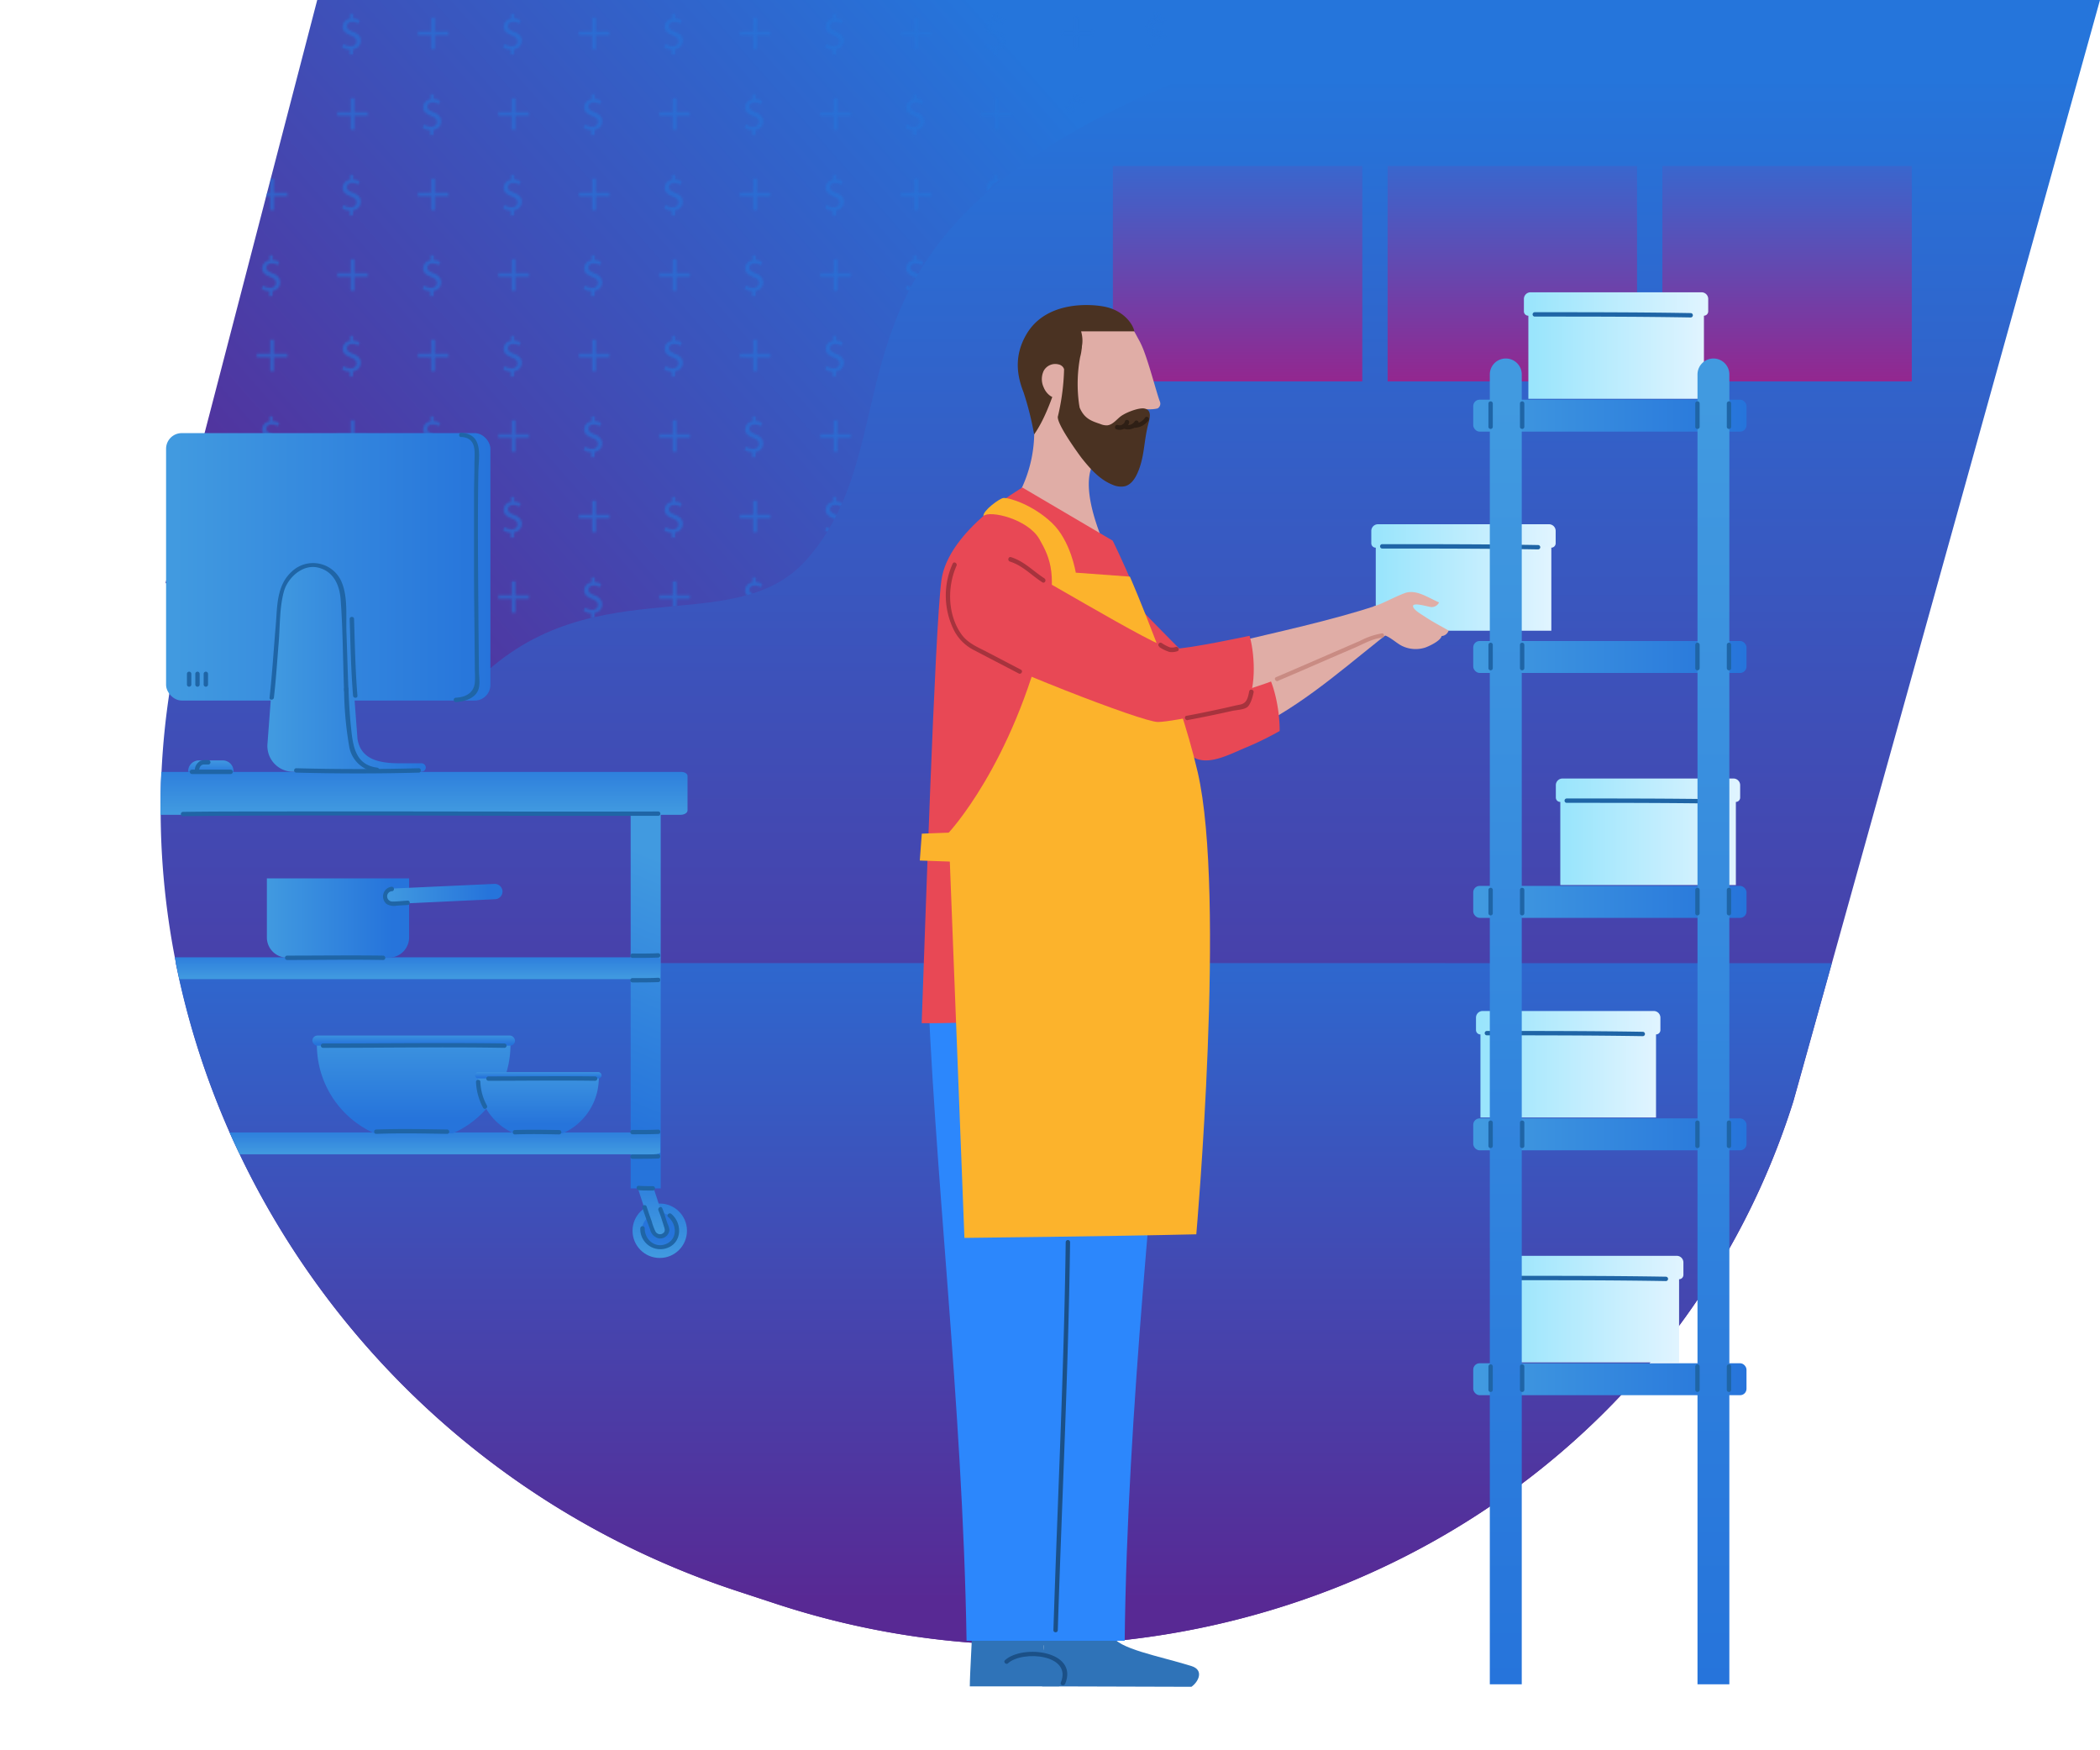 <svg id="Layer_2" data-name="Layer 2" xmlns="http://www.w3.org/2000/svg" xmlns:xlink="http://www.w3.org/1999/xlink" width="480" height="400" viewBox="0 0 480 400"><defs><style>.cls-1{fill:none}.cls-2{fill:#2575db}.cls-3,.cls-37,.cls-38,.cls-4,.cls-6{fill-rule:evenodd}.cls-3{fill:url(#linear-gradient)}.cls-4{fill:url(#linear-gradient-2)}.cls-5{opacity:.6}.cls-6{fill:url(#New_Pattern_2)}.cls-7{fill:url(#linear-gradient-3)}.cls-8{fill:url(#linear-gradient-4)}.cls-9{fill:url(#linear-gradient-5)}.cls-10{fill:url(#linear-gradient-6)}.cls-11{fill:url(#linear-gradient-7)}.cls-12{fill:url(#linear-gradient-8)}.cls-13{fill:#1f65a6}.cls-14{fill:url(#linear-gradient-9)}.cls-15{fill:url(#linear-gradient-10)}.cls-16{fill:url(#linear-gradient-11)}.cls-17{fill:url(#linear-gradient-12)}.cls-18{fill:url(#linear-gradient-13)}.cls-19{fill:url(#linear-gradient-14)}.cls-20{fill:#e0ada6}.cls-21{fill:#e84855}.cls-22{fill:url(#linear-gradient-15)}.cls-23{fill:url(#linear-gradient-16)}.cls-24{fill:#2f73b8}.cls-25{fill:#2c87fc}.cls-26{fill:#4a3222}.cls-27{fill:#fcb32c}.cls-28{fill:#1b5087}.cls-29{fill:#a6333d}.cls-30{fill:#2e1f15}.cls-31{fill:#c98b83}.cls-32{fill:url(#linear-gradient-17)}.cls-33{fill:url(#linear-gradient-18)}.cls-34{fill:url(#linear-gradient-19)}.cls-35{fill:url(#linear-gradient-20)}.cls-36{fill:url(#linear-gradient-21)}.cls-37{fill:url(#linear-gradient-22)}.cls-38{fill:url(#linear-gradient-23)}.cls-39{fill:url(#linear-gradient-24)}.cls-40{fill:url(#linear-gradient-25)}.cls-41{fill:url(#linear-gradient-26)}.cls-42{fill:url(#linear-gradient-27)}.cls-43{fill:url(#linear-gradient-28)}.cls-44{fill:url(#linear-gradient-29)}.cls-45{fill:url(#linear-gradient-30)}.cls-46{fill:url(#linear-gradient-31)}.cls-47{fill:url(#linear-gradient-32)}.cls-48{fill:url(#linear-gradient-33)}.cls-49{fill:url(#linear-gradient-34)}.cls-50{fill:url(#linear-gradient-35)}.cls-51{fill:url(#linear-gradient-36)}.cls-52{fill:url(#linear-gradient-37)}.cls-53{fill:url(#linear-gradient-38)}.cls-54{fill:url(#linear-gradient-39)}</style><linearGradient id="linear-gradient" x1="258.33" y1="7.63" x2="258.33" y2="325.61" gradientUnits="userSpaceOnUse"><stop offset=".03" stop-color="#2575db"/><stop offset=".96" stop-color="#582994"/></linearGradient><linearGradient id="linear-gradient-2" x1="213.3" y1="-10.67" x2="39.06" y2="142.3" gradientUnits="userSpaceOnUse"><stop offset="0" stop-color="#2575db"/><stop offset="1" stop-color="#582994"/></linearGradient><pattern id="New_Pattern_2" data-name="New Pattern 2" width="80" height="80" patternTransform="matrix(.46 0 0 .46 -1.65 26.21)" patternUnits="userSpaceOnUse" viewBox="0 0 80 80"><path class="cls-1" d="M0 0h80v80H0z"/><path class="cls-2" d="M57.39 90.13v-2.49a7.09 7.09 0 0 1-3.77-1.09l.59-1.65a6.59 6.59 0 0 0 3.55 1.1c1.76 0 2.94-1 2.94-2.42s-1-2.19-2.79-2.94c-2.52-1-4.07-2.12-4.07-4.27a4 4 0 0 1 3.73-4v-2.5h1.53v2.39a6.61 6.61 0 0 1 3.21.86l-.62 1.63a6 6 0 0 0-3.11-.84c-1.9 0-2.58 1.14-2.58 2.09 0 1.28.91 1.92 3.06 2.81 2.55 1 3.83 2.32 3.83 4.52a4.3 4.3 0 0 1-3.9 4.2v2.56zM19.74 71.8v6.92h6.64v1.76h-6.64v7h-1.89v-7H11.2v-1.76h6.65V71.8zm-2.35-21.67v-2.49a7.09 7.09 0 0 1-3.77-1.09l.59-1.65a6.59 6.59 0 0 0 3.55 1.1c1.76 0 2.94-1 2.94-2.42s-1-2.19-2.79-2.94c-2.52-1-4.07-2.12-4.07-4.27a4 4 0 0 1 3.73-4v-2.5h1.53v2.39a6.61 6.61 0 0 1 3.21.86l-.62 1.63a6 6 0 0 0-3.11-.84c-1.9 0-2.58 1.14-2.58 2.09 0 1.28.91 1.92 3.06 2.81 2.55 1 3.83 2.32 3.83 4.52a4.3 4.3 0 0 1-3.9 4.2v2.56zM59.74 31.8v6.92h6.64v1.76h-6.64v7h-1.89v-7H51.2v-1.76h6.65V31.8zm-2.35-21.67V7.64a7.09 7.09 0 0 1-3.77-1.09l.59-1.65A6.59 6.59 0 0 0 57.76 6c1.76 0 2.94-1 2.94-2.42s-1-2.19-2.79-2.94c-2.52-1-4.07-2.12-4.07-4.27a4 4 0 0 1 3.73-4v-2.49h1.53v2.39a6.61 6.61 0 0 1 3.21.86l-.62 1.63a6 6 0 0 0-3.11-.84C56.68-6.09 56-4.95 56-4c0 1.32.87 2 3 2.85 2.55 1 3.83 2.32 3.83 4.52A4.3 4.3 0 0 1 59 7.57v2.56zM19.74-8.2v6.92h6.64V.48h-6.64v7h-1.89v-7H11.2v-1.76h6.65V-8.2z"/></pattern><linearGradient id="linear-gradient-3" x1="282.88" y1="27.32" x2="282.88" y2="87.64" gradientUnits="userSpaceOnUse"><stop offset="0" stop-color="#2674db"/><stop offset=".99" stop-color="#93278f"/></linearGradient><linearGradient id="linear-gradient-4" x1="345.68" y1="27.32" x2="345.68" y2="87.64" xlink:href="#linear-gradient-3"/><linearGradient id="linear-gradient-5" x1="408.48" y1="27.32" x2="408.48" y2="87.64" xlink:href="#linear-gradient-3"/><linearGradient id="linear-gradient-6" x1="229.43" y1="182.55" x2="229.43" y2="373.48" xlink:href="#linear-gradient"/><linearGradient id="linear-gradient-7" x1="355.65" y1="180.58" x2="397.76" y2="180.58" gradientUnits="userSpaceOnUse"><stop offset=".03" stop-color="#9ae5fc"/><stop offset=".99" stop-color="#e0f4ff"/></linearGradient><linearGradient id="linear-gradient-8" x1="356.64" y1="192.65" x2="396.77" y2="192.65" xlink:href="#linear-gradient-7"/><linearGradient id="linear-gradient-9" x1="348.35" y1="69.46" x2="390.46" y2="69.46" xlink:href="#linear-gradient-7"/><linearGradient id="linear-gradient-10" x1="349.34" y1="81.53" x2="389.47" y2="81.53" xlink:href="#linear-gradient-7"/><linearGradient id="linear-gradient-11" x1="337.4" y1="233.71" x2="379.51" y2="233.71" xlink:href="#linear-gradient-7"/><linearGradient id="linear-gradient-12" x1="338.39" y1="245.78" x2="378.51" y2="245.78" xlink:href="#linear-gradient-7"/><linearGradient id="linear-gradient-13" x1="342.67" y1="289.68" x2="384.78" y2="289.68" xlink:href="#linear-gradient-7"/><linearGradient id="linear-gradient-14" x1="343.66" y1="301.75" x2="383.79" y2="301.75" xlink:href="#linear-gradient-7"/><linearGradient id="linear-gradient-15" x1="313.47" y1="122.47" x2="355.58" y2="122.47" xlink:href="#linear-gradient-7"/><linearGradient id="linear-gradient-16" x1="314.46" y1="134.54" x2="354.59" y2="134.54" xlink:href="#linear-gradient-7"/><linearGradient id="linear-gradient-17" x1="336.74" y1="94.99" x2="399.2" y2="94.99" gradientUnits="userSpaceOnUse"><stop offset=".03" stop-color="#419ae0"/><stop offset="1" stop-color="#2674db"/></linearGradient><linearGradient id="linear-gradient-18" x1="336.74" y1="150.14" x2="399.2" y2="150.14" xlink:href="#linear-gradient-17"/><linearGradient id="linear-gradient-19" x1="336.74" y1="206.11" x2="399.2" y2="206.11" xlink:href="#linear-gradient-17"/><linearGradient id="linear-gradient-20" x1="336.74" y1="259.24" x2="399.2" y2="259.24" xlink:href="#linear-gradient-17"/><linearGradient id="linear-gradient-21" x1="336.74" y1="315.2" x2="399.2" y2="315.2" xlink:href="#linear-gradient-17"/><linearGradient id="linear-gradient-22" x1="487.56" y1="252.86" x2="790.55" y2="252.86" gradientTransform="rotate(90 501.34 95.7)" xlink:href="#linear-gradient-17"/><linearGradient id="linear-gradient-23" x1="487.56" y1="205.41" x2="790.55" y2="205.41" gradientTransform="rotate(90 501.34 95.7)" xlink:href="#linear-gradient-17"/><linearGradient id="linear-gradient-24" x1="150.8" y1="287.49" x2="150.8" y2="270.12" xlink:href="#linear-gradient-17"/><linearGradient id="linear-gradient-25" x1="150.8" y1="293.78" x2="150.8" y2="282.33" xlink:href="#linear-gradient-17"/><linearGradient id="linear-gradient-26" x1="148.98" y1="282.92" x2="148.98" y2="265.74" xlink:href="#linear-gradient-17"/><linearGradient id="linear-gradient-27" x1="159.59" y1="199.99" x2="133.51" y2="261.68" gradientUnits="userSpaceOnUse"><stop offset="0" stop-color="#419ae0"/><stop offset=".88" stop-color="#2674db"/></linearGradient><linearGradient id="linear-gradient-28" x1="96.91" y1="186.17" x2="96.91" y2="172.49" xlink:href="#linear-gradient-17"/><linearGradient id="linear-gradient-29" x1="95.42" y1="223.79" x2="95.42" y2="216.83" xlink:href="#linear-gradient-17"/><linearGradient id="linear-gradient-30" x1="101.7" y1="263.82" x2="101.7" y2="256.86" xlink:href="#linear-gradient-17"/><linearGradient id="linear-gradient-31" x1="37.96" y1="129.54" x2="112.09" y2="129.54" xlink:href="#linear-gradient-17"/><linearGradient id="linear-gradient-32" x1="61.17" y1="152.89" x2="97.33" y2="152.89" xlink:href="#linear-gradient-17"/><linearGradient id="linear-gradient-33" x1="48.2" y1="173.47" x2="48.2" y2="176.94" xlink:href="#linear-gradient-17"/><linearGradient id="linear-gradient-34" x1="60.98" y1="209.8" x2="93.51" y2="209.8" xlink:href="#linear-gradient-27"/><linearGradient id="linear-gradient-35" x1="88.14" y1="204.28" x2="114.87" y2="204.28" xlink:href="#linear-gradient-27"/><linearGradient id="linear-gradient-36" x1="94.55" y1="233.84" x2="94.55" y2="258.62" xlink:href="#linear-gradient-27"/><linearGradient id="linear-gradient-37" x1="94.55" y1="236.1" x2="94.55" y2="238.94" xlink:href="#linear-gradient-27"/><linearGradient id="linear-gradient-38" x1="123.04" y1="243.25" x2="123.04" y2="258.74" xlink:href="#linear-gradient-27"/><linearGradient id="linear-gradient-39" x1="123.04" y1="244.67" x2="123.04" y2="246.44" xlink:href="#linear-gradient-27"/></defs><title>scene_checkouts--empty-state</title><path class="cls-3" d="M480 0l-34 122.22-2 7.17-9.72 34.9-2 7.17-9.72 34.89-2 7.17-1.84 6.6-7.41 26.6-1.4 5a175.57 175.57 0 0 1-7.41 19.41c-19.29 42.73-54.53 74.73-96.7 91.53a188.61 188.61 0 0 1-128.91 3.7l-8.19-2.69a193.4 193.4 0 0 1-44.13-20.93q-2.62-1.69-5.21-3.46a192.51 192.51 0 0 1-60.85-68.15q-1.93-3.63-3.69-7.33c-.8-1.65-1.57-3.32-2.31-5q-2.64-6-4.86-12.11a186.19 186.19 0 0 1-6.65-22.9c-.27-1.22-.53-2.44-.78-3.67-.09-.44-.17-.88-.26-1.32a178.78 178.78 0 0 1-3.24-32.63c0-3.26 0-6.52.2-9.8a174.9 174.9 0 0 1 5.63-36.43q1-4 2.28-7.9l10.74-41.46 15.28-58.69 8.32-32h203.55z"/><path class="cls-4" d="M319.69-.58c-8.25 6.72-67.62 17.76-98.55 48.7-27.73 27.73-17.3 57.7-36.78 79.78-17 19.23-51.24.21-78.07 30.55-11-6.4-57.13-24-68.45-25.19l10.93-42 15.47-59.49L72.67-.62l197.46.05h49.56z"/><g class="cls-5"><path class="cls-6" d="M221.14 48.12c-27.73 27.73-17.3 57.7-36.78 79.78-17 19.23-51.24.21-78.07 30.55-11-6.4-57.13-24-68.45-25.19l10.93-42 15.47-59.49L72.67-.62l197.46.05h8.8s-26.86 17.75-57.79 48.69z"/></g><path class="cls-7" d="M254.37 37.94h57.01v49.22h-57.01z"/><path class="cls-8" d="M317.17 37.94h57.01v49.22h-57.01z"/><path class="cls-9" d="M379.97 37.94h57.01v49.22h-57.01z"/><path class="cls-10" d="M418.69 220.12l-7.41 26.6-1.4 5a175.57 175.57 0 0 1-7.41 19.41c-19.29 42.73-54.53 74.73-96.7 91.53a188.61 188.61 0 0 1-128.91 3.7l-8.19-2.69a193.4 193.4 0 0 1-44.13-20.93q-2.62-1.69-5.21-3.46a192.51 192.51 0 0 1-60.85-68.15 188.11 188.11 0 0 1-10.86-24.43 185.8 185.8 0 0 1-7.45-26.6z"/><path class="cls-11" d="M357.17 177.92h39.06a1.52 1.52 0 0 1 1.52 1.52v2.83a1 1 0 0 1-1 1h-40.13a1 1 0 0 1-1-1v-2.83a1.52 1.52 0 0 1 1.52-1.52z"/><path class="cls-12" d="M356.64 183.05h40.13v19.21h-40.13z"/><path class="cls-13" d="M358.11 183.48c11.88 0 23.76 0 35.63.19a.5.5 0 0 0 0-1c-11.87-.2-23.75-.19-35.63-.19a.5.5 0 0 0 0 1z"/><path class="cls-14" d="M349.87 66.8h39.06a1.52 1.52 0 0 1 1.52 1.52v2.83a1 1 0 0 1-1 1h-40.13a1 1 0 0 1-1-1v-2.83a1.52 1.52 0 0 1 1.55-1.52z"/><path class="cls-15" d="M349.34 71.93h40.13v19.21h-40.13z"/><path class="cls-13" d="M350.81 72.35c11.88 0 23.76 0 35.63.2a.5.5 0 0 0 0-1c-11.87-.2-23.75-.2-35.63-.2a.5.5 0 0 0 0 1z"/><path class="cls-16" d="M338.92 231.05H378a1.52 1.52 0 0 1 1.52 1.52v2.83a1 1 0 0 1-1 1h-40.15a1 1 0 0 1-1-1v-2.83a1.52 1.52 0 0 1 1.52-1.52z"/><path class="cls-17" d="M338.39 236.18h40.13v19.21h-40.13z"/><path class="cls-13" d="M339.86 236.61c11.88 0 23.76 0 35.63.19a.5.5 0 0 0 0-1c-11.87-.2-23.75-.19-35.63-.19a.5.5 0 0 0 0 1z"/><path class="cls-18" d="M344.2 287h39.06a1.52 1.52 0 0 1 1.52 1.52v2.83a1 1 0 0 1-1 1h-40.14a1 1 0 0 1-1-1v-2.83a1.52 1.52 0 0 1 1.56-1.52z"/><path class="cls-19" d="M343.66 292.15h40.13v19.21h-40.13z"/><path class="cls-13" d="M345.14 292.57c11.87 0 23.75 0 35.63.2a.5.5 0 0 0 0-1c-11.88-.2-23.76-.2-35.63-.2a.5.5 0 0 0 0 1z"/><path class="cls-20" d="M286 154.12c9.73-5.1 21.38-10.9 30.31-16.6l3.27 5.4c-11 8.44-19.74 16.73-31.72 23z"/><path class="cls-21" d="M288.46 152.25c-1.58 1.15-6.9 3.74-10.21 4.17-.86.11-29.51-28.95-39.3-40.91l1.15 29.92s27.36 23.5 32.11 27.24c3.49 2.75 8.77-.28 12.66-1.87a71.31 71.31 0 0 0 7.62-3.74c.05-4.98-1.44-12.22-4.03-14.81z"/><path class="cls-22" d="M315 119.81h39.06a1.52 1.52 0 0 1 1.52 1.52v2.83a1 1 0 0 1-1 1h-40.14a1 1 0 0 1-1-1v-2.83a1.52 1.52 0 0 1 1.56-1.52z"/><path class="cls-23" d="M314.46 124.93h40.13v19.21h-40.13z"/><path class="cls-20" d="M281 147.06c10.69-2.55 23.41-5.29 33.46-8.62l2.13 6.07C303.83 150 293 155.83 279.88 159z"/><path class="cls-24" d="M238.81 371.39c0 2-.6 11.22-.6 14 5 0 31.11.1 34.12.1 1.64-1.16 2.92-3.83 0-4.74-7.25-2.27-17.15-4-18-7 0 0-1.64-7.48-6.75-7.48s-8.77 1.2-8.77 5.12z"/><path class="cls-24" d="M222.26 371.39c0 2-.59 11.22-.59 14h20.37c1.65-1.16 1.67-5.38-1.25-6.29-3.91-1.23-1.26-4.49-2-5.93 0 0-2.59-7-7.7-7s-8.83 1.3-8.83 5.22z"/><path class="cls-25" d="M267.69 218.91c-3.64 47.36-10 102.93-10.62 156.07h-36.14c-.91-55.27-7.58-108-9.1-156.07z"/><path class="cls-20" d="M264.59 93.34a7.89 7.89 0 0 1-2.57.16.84.84 0 0 0-.41.69c-.06 1.94-.62 6.66-1.86 9-.93 1.75-9 .8-10.13 3.32-1.23 2.74-1.4 8.2 3 18.47-5.35-3.85-19.65-12.28-19.65-12.28a30.53 30.53 0 0 0 3.24-17.46l-.75-5.92a16.4 16.4 0 0 1-.37-3.64c0-8.68 6.12-15.68 13.66-15.68a12.48 12.48 0 0 1 9.25 4.21 15.21 15.21 0 0 1 1.28 1.58c.34.59.71 1.3 1.18 2.15a19.72 19.72 0 0 1 .91 2c1.45 3.77 3 9.86 3.74 11.82a1.24 1.24 0 0 1-.52 1.58z"/><path class="cls-26" d="M236.37 99.27c3-4.13 5.17-11.61 5.17-11.61l1.57-3.36s5.67-2.63 4-8.58h12.17c-.28-1.56-2.35-4.67-6.61-5.59-3.14-.68-13.35-1.49-17.95 6.09-3.18 5.26-2.12 10-.76 13.45a69.67 69.67 0 0 1 2.41 9.6z"/><path class="cls-20" d="M243.16 84.2a1.73 1.73 0 0 0-1.25-.93 3 3 0 0 0-3.34 1.46 4.41 4.41 0 0 0 0 3.82 4.35 4.35 0 0 0 1.4 1.85 2.72 2.72 0 0 0 2.22.49l1-1.46V86.1s.02-1.76-.03-1.9z"/><path class="cls-21" d="M269.21 221.34c19.44-29.15-14.88-97.78-14.88-97.78l-20.64-12.14s-17 9.71-18.52 21.25-3.76 81.14-4.5 101.16c0 0 49.68.8 58.54-12.49z"/><path class="cls-27" d="M224.77 117.93c1.46-1.39 10.16.68 12.79 5.25s4.24 8.48 1.29 20.73c-7.44 30.89-22 46.38-22 46.38l-6.15.23-.46 6.14 6.86.24 3.34 86s34-.36 53-.82c0 0 6.84-77.5.31-105.66-4.49-19.38-15.49-44.64-15.49-44.64l-12.37-.91s-1.14-7.29-5.47-11.39-9.75-5.8-11.08-5.67c-.81.06-4.67 2.85-4.57 4.12z"/><path class="cls-21" d="M264.66 165c-3.65 0-37.09-13.08-46.69-18.45l5.46-22.12c9.95 4.44 40.92 23.87 44.57 23.87s17.61-3 17.61-3c1 3.24 1.85 11.51-.81 15.94 0-.03-16.5 3.76-20.14 3.76z"/><path class="cls-28" d="M243.59 283.89c-.39 29.56-1.87 59.1-2.81 88.66 0 .64 1 .64 1 0 .94-29.56 2.42-59.1 2.81-88.66a.5.5 0 0 0-1 0z"/><path class="cls-29" d="M217.77 128.78a17.7 17.7 0 0 0 .45 15.58 10.42 10.42 0 0 0 4.55 4.29c3.35 1.77 6.72 3.5 10.08 5.26.57.3 1.07-.56.5-.86l-7.74-4.05c-2.16-1.12-4.42-2-5.87-4.07-3.15-4.44-3.26-10.79-1.11-15.63.26-.58-.6-1.09-.86-.5zm20.98 3.41c-2.64-1.69-4.57-3.88-7.66-4.86-.62-.19-.88.77-.27 1 3 .95 4.88 3.12 7.43 4.75.54.35 1-.51.5-.86zm32.75 32.36c3.38-.62 6.75-1.33 10.11-2.08.95-.21 2.71-.27 3.48-.87s1.25-2.4 1.45-3.37c.12-.63-.84-.9-1-.27-.32 1.6-.57 2.77-2.12 3.07-1.32.25-2.62.59-3.93.87-2.76.6-5.52 1.18-8.29 1.69-.63.11-.36 1.07.27 1z"/><path class="cls-28" d="M230.4 380.11c3.36-3 14.75-2.05 12.07 4.43-.24.6.72.86 1 .27 3.11-7.54-9.7-9.07-13.75-5.41-.48.44.23 1.14.71.71z"/><path class="cls-26" d="M261.51 93.35c-1.13-.18-3.85.74-5.3 1.76-1 .75-1.89 2-3.17 2.1a3.74 3.74 0 0 1-1.53-.31c-2-.68-3.63-1.18-4.73-3.74l-.12-.67a33.45 33.45 0 0 1 .23-10.89 11.25 11.25 0 0 0 .34-4.15l-4 5a51.55 51.55 0 0 1-1.41 12.64c-.57 1.59 5.38 9.55 5.38 9.55 2 2.51 4.18 5 7.15 6.16a4.6 4.6 0 0 0 2.75.33c1.66-.43 2.59-2.16 3.2-3.76 1.4-3.67 1.13-6.89 2.33-11.1.22-.95.59-2.65-1.12-2.92z"/><path class="cls-30" d="M259.2 97.77a4.07 4.07 0 0 0 3.35-1.77c.3-.57-.56-1.07-.86-.5a3.11 3.11 0 0 1-2.49 1.32c-.64 0-.64 1 0 1z"/><path class="cls-30" d="M259.33 96.33a1.74 1.74 0 0 1-2.2.65c-.58-.29-1.08.57-.51.87a2.78 2.78 0 0 0 3.57-1 .5.5 0 0 0-.86-.51z"/><path class="cls-30" d="M257.14 96.28a1.27 1.27 0 0 1-1.66.84c-.63-.15-.9.81-.27 1a2.28 2.28 0 0 0 2.89-1.53c.14-.63-.83-.9-1-.27z"/><path class="cls-20" d="M314 138.58c2-.59 4.39-2 7-3s5.21.91 7.93 2.09a1.86 1.86 0 0 1-2.18 1c-.87-.17-3.79-1-3.77-.16s1.87 1.86 2.6 2.35c1.8 1.21 3.65 2.17 5.53 3.24a1.79 1.79 0 0 1-1.6 1.26c-.29 1.24-3.35 2.51-3.77 2.64a7.14 7.14 0 0 1-5.31-.4c-1.64-.81-3.74-3.18-5.55-2.41a29.92 29.92 0 0 1-4.88 1.61z"/><path class="cls-29" d="M265 147.88a8.69 8.69 0 0 0 2.34 1.12 3.88 3.88 0 0 0 1.72-.16c.63-.13.36-1.09-.26-1a2.8 2.8 0 0 1-1.4.1 9.33 9.33 0 0 1-1.89-1 .5.5 0 0 0-.51.86z"/><path class="cls-31" d="M292.16 155.57c4-1.68 7.93-3.41 11.89-5.13l5.59-2.41c1.92-.81 4.1-2.11 6.22-2.28.64-.06.65-1.06 0-1a16.88 16.88 0 0 0-5 1.71L305 149c-4.44 1.92-8.88 3.87-13.34 5.76-.59.25-.08 1.11.5.86z"/><path class="cls-13" d="M315.94 125.36c11.87 0 23.75 0 35.62.2a.5.5 0 0 0 0-1c-11.87-.2-23.75-.2-35.62-.2a.5.5 0 0 0 0 1z"/><rect class="cls-32" x="336.74" y="91.34" width="62.46" height="7.3" rx="1.46" ry="1.46"/><rect class="cls-33" x="336.74" y="146.49" width="62.46" height="7.3" rx="1.46" ry="1.46"/><rect class="cls-34" x="336.74" y="202.46" width="62.46" height="7.3" rx="1.46" ry="1.46"/><rect class="cls-35" x="336.74" y="255.59" width="62.46" height="7.3" rx="1.46" ry="1.46"/><rect class="cls-36" x="336.74" y="311.55" width="62.46" height="7.3" rx="1.46" ry="1.46"/><path class="cls-37" d="M344.18 81.93a3.64 3.64 0 0 1 3.65 3.65v299.34h-7.3V85.58a3.64 3.64 0 0 1 3.65-3.65z"/><path class="cls-38" d="M391.63 81.93a3.64 3.64 0 0 1 3.65 3.65v299.34H388V85.58a3.65 3.65 0 0 1 3.63-3.65z"/><path class="cls-13" d="M347.42 92.22v5.31a.5.5 0 0 0 1 0v-5.31a.5.5 0 0 0-1 0zm-7.21 0v5.31a.5.5 0 0 0 1 0v-5.31a.5.5 0 0 0-1 0zm54.49 0v5.31a.5.5 0 0 0 1 0v-5.31a.5.5 0 0 0-1 0zm-7.21 0v5.31a.5.5 0 0 0 1 0v-5.31a.5.5 0 0 0-1 0zm-40.07 55.16v5.31a.5.5 0 0 0 1 0v-5.31a.5.5 0 0 0-1 0zm-7.21 0v5.31a.5.5 0 0 0 1 0v-5.31a.5.5 0 0 0-1 0zm54.49 0v5.31a.5.5 0 0 0 1 0v-5.31a.5.5 0 0 0-1 0zm-7.21 0v5.31a.5.5 0 0 0 1 0v-5.31a.5.5 0 0 0-1 0zm-40.07 56.01v5.31a.5.5 0 0 0 1 0v-5.31a.5.5 0 0 0-1 0zm-7.21 0v5.31a.5.5 0 0 0 1 0v-5.31a.5.5 0 0 0-1 0zm54.49 0v5.31a.5.5 0 0 0 1 0v-5.31a.5.5 0 0 0-1 0zm-7.21 0v5.31a.5.5 0 0 0 1 0v-5.31a.5.5 0 0 0-1 0zm-40.07 53.18v5.31a.5.5 0 0 0 1 0v-5.31a.5.5 0 0 0-1 0zm-7.21 0v5.31a.5.5 0 0 0 1 0v-5.31a.5.5 0 0 0-1 0zm54.49 0v5.31a.5.5 0 0 0 1 0v-5.31a.5.5 0 0 0-1 0zm-7.21 0v5.31a.5.5 0 0 0 1 0v-5.31a.5.5 0 0 0-1 0zm-40.07 55.73v5.31a.5.5 0 0 0 1 0v-5.31a.5.5 0 0 0-1 0zm-7.21 0v5.31a.5.5 0 0 0 1 0v-5.31a.5.5 0 0 0-1 0zm54.49 0v5.31a.5.5 0 0 0 1 0v-5.31a.5.5 0 0 0-1 0zm-7.21 0v5.31a.5.5 0 0 0 1 0v-5.31a.5.5 0 0 0-1 0z"/><circle class="cls-39" cx="150.8" cy="281.27" r="6.22"/><circle class="cls-40" cx="150.8" cy="281.27" r="4.1"/><path class="cls-41" d="M150.76 282.92a1.72 1.72 0 0 1-1.63-1.18l-3.64-11.12h3.61l3.29 10.05a1.72 1.72 0 0 1-1.63 2.25z"/><path class="cls-13" d="M146.84 276c.54 1.7 1.16 3.37 1.77 5a2.64 2.64 0 0 0 1.86 2 2.13 2.13 0 0 0 2.54-2 5.28 5.28 0 0 0-.42-1.33c-.42-1.19-.73-2.4-1.23-3.57-.25-.59-1.11-.08-.86.51.53 1.26.92 2.59 1.33 3.9.21.67.2 1.16-.63 1.51a1.21 1.21 0 0 1-1.4-.62 13.51 13.51 0 0 1-.85-2.33c-.4-1.1-.79-2.2-1.14-3.31-.2-.61-1.16-.35-1 .26z"/><path class="cls-13" d="M146.36 280.68a4.58 4.58 0 0 0 6.44 4.41c3.15-1.4 3.1-5.63.64-7.67-.49-.41-1.2.29-.71.7 1.84 1.53 2.23 4.7-.13 6-2.61 1.39-5.23-.65-5.24-3.4a.5.5 0 0 0-1 0z"/><path class="cls-42" d="M144.15 185.22h6.87v86.37h-6.87z"/><path class="cls-43" d="M157.15 177.33v7.88c0 .54-.71 1-1.58 1H36.67c0-3.26 0-6.52.2-9.8h118.7c.87-.04 1.58.38 1.58.92z"/><path class="cls-44" d="M150.93 219.29v4c0 .27-.67.48-1.49.48H41c-.27-1.22-.53-2.44-.78-3.67-.09-.44-.17-.88-.26-1.32h109.48c.82.02 1.49.22 1.49.51z"/><path class="cls-45" d="M150.93 259.32v4c0 .26-.67.48-1.49.48H54.79c-.8-1.65-1.57-3.32-2.31-5h97c.78.03 1.45.2 1.45.52z"/><path class="cls-13" d="M41.84 186.52c30-.32 60-.08 89.95-.07h18.65a.5.5 0 0 0 0-1c-30 .08-59.94-.07-89.92 0-6.22 0-12.45 0-18.68.09a.5.5 0 0 0 0 1zm102.73 32.39c2 0 3.91 0 5.87-.07.64 0 .64-1 0-1-2 .1-3.91.08-5.87.07a.5.5 0 0 0 0 1zm0 5.61c2 0 3.91 0 5.87-.07.64 0 .64-1 0-1-2 .1-3.91.08-5.87.07a.5.5 0 0 0 0 1zm0 34.7c2 0 3.91 0 5.87-.07.64 0 .64-1 0-1-2 .1-3.91.08-5.87.07a.5.5 0 0 0 0 1zm0 5.61c2 0 3.91 0 5.87-.07.64 0 .64-1 0-1-2 .1-3.91.08-5.87.07a.5.5 0 0 0 0 1zM146 272c1.07.1 2.15.06 3.22.08a.5.5 0 0 0 0-1c-1.07 0-2.15 0-3.22-.08-.65-.05-.64.95 0 1z"/><rect class="cls-46" x="37.96" y="98.98" width="74.13" height="61.12" rx="3.58" ry="3.58"/><path class="cls-13" d="M105.44 99.86c3.7.25 3 3.62 3 6.23 0 2.15-.07 4.3-.09 6.45v17c0 5.65.08 11.32.13 17l.06 6.78a23.25 23.25 0 0 1 0 2.64c-.24 2.42-2.09 3.37-4.34 3.49-.64 0-.65 1 0 1 1.8-.1 4.16-.75 5-2.51.65-1.29.28-3.22.27-4.62q-.08-7.17-.13-14.32c-.08-10.34-.18-20.7 0-31 .06-3.73 1.27-8.76-3.91-9.1-.64 0-.64 1 0 1z"/><path class="cls-47" d="M97.33 175.37a1 1 0 0 1-1 1H67.14a5.89 5.89 0 0 1-6-6.43l2.49-33.19a7.86 7.86 0 0 1 15.67 0l2.41 32.1c.75 4.75 5 5.59 9.7 5.59h4.89a1 1 0 0 1 1.03.93z"/><path class="cls-13" d="M62.61 159.42c.48-4.22.76-8.47 1.1-12.7.3-3.71.18-7.92 1.18-11.53.87-3.16 4.23-6.23 7.66-5.51 3.62.77 5.06 3.93 5.31 7.31.52 6.94.51 13.92.79 20.86 0 .64 1 .65 1 0-.18-4.46-.3-8.92-.46-13.39-.13-3.52.34-7.86-1-11.19a7.08 7.08 0 0 0-11.64-2.51c-3.38 3.2-3.15 7.81-3.52 12.12-.48 5.51-.79 11-1.42 16.54-.07.63.93.63 1 0z"/><path class="cls-13" d="M78.65 157.44a79.6 79.6 0 0 0 1.17 13.17 7 7 0 0 0 6.39 5.82c.63.08.63-.92 0-1-4.53-.58-5.4-4.15-5.85-8-.38-3.31-.58-6.64-.71-10a.5.5 0 0 0-1 0zm1.28-15.98c.18 5.84.29 11.71.77 17.53.06.64 1.06.64 1 0-.48-5.82-.59-11.69-.77-17.53 0-.64-1-.64-1 0z"/><path class="cls-13" d="M67.72 176.57c9.32.24 18.71.25 28 0 .64 0 .64-1 0-1-9.32.25-18.71.24-28 0a.5.5 0 0 0 0 1zM42.73 154v2.44a.5.5 0 0 0 1 0V154a.5.5 0 0 0-1 0zm1.91 0v2.44a.5.5 0 0 0 1 0V154a.5.5 0 0 0-1 0zm1.91 0v2.44a.5.5 0 0 0 1 0V154a.5.5 0 0 0-1 0z"/><path class="cls-48" d="M45.5 173.78h5.4a2.49 2.49 0 0 1 2.49 2.49v.12H43v-.12a2.49 2.49 0 0 1 2.5-2.49z"/><path class="cls-13" d="M47.58 173.72a4.46 4.46 0 0 0-1.71.13 2.52 2.52 0 0 0-1.35 2.24c0 .65 1 .65 1 0s.35-1.32 1-1.37h1.09a.5.5 0 0 0 0-1z"/><path class="cls-13" d="M43.88 176.89h8.83a.5.5 0 0 0 0-1h-8.83a.5.5 0 0 0 0 1z"/><path class="cls-49" d="M61 200.74h32.51v13.49a4.62 4.62 0 0 1-4.62 4.62H65.6a4.62 4.62 0 0 1-4.6-4.62v-13.49z"/><path class="cls-13" d="M65.64 219.39c7.31 0 14.62-.14 21.93 0a.5.5 0 0 0 0-1c-7.31-.1-14.62 0-21.93 0a.5.5 0 0 0 0 1z"/><path class="cls-50" d="M113.19 205.5L90 206.59a1.76 1.76 0 0 1-1.85-1.77 1.76 1.76 0 0 1 1.67-1.76L113 202a1.78 1.78 0 0 1 1.86 1.77 1.77 1.77 0 0 1-1.67 1.73z"/><path class="cls-13" d="M89.57 202.64a2.24 2.24 0 0 0-1.15 4 3.5 3.5 0 0 0 2.32.33l2.44-.15c.64 0 .65-1 0-1-1.11.07-2.24.21-3.36.21A1.2 1.2 0 0 1 88.5 205a1.17 1.17 0 0 1 1.07-1.33c.64 0 .64-1 0-1z"/><path class="cls-51" d="M116.68 238.72A22.14 22.14 0 0 1 103.52 259H85.58a22.15 22.15 0 0 1-13.15-20.23z"/><rect class="cls-52" x="71.4" y="236.66" width="46.31" height="2.32" rx="1.16" ry="1.16"/><path class="cls-13" d="M86 259.13c5.39-.2 10.81-.09 16.19 0a.5.5 0 0 0 0-1c-5.38-.08-10.8-.19-16.19 0-.64 0-.64 1 0 1zm-12.16-19.66c13.81 0 27.64-.23 41.45 0a.5.5 0 0 0 0-1c-13.81-.19-27.64 0-41.45 0a.5.5 0 0 0 0 1z"/><path class="cls-53" d="M136.87 246.3a13.84 13.84 0 0 1-8.23 12.7h-11.21a13.84 13.84 0 0 1-8.22-12.65z"/><rect class="cls-54" x="108.56" y="245.01" width="28.95" height="1.45" rx=".72" ry=".72"/><path class="cls-13" d="M117.69 259.25c3.37-.12 6.76-.06 10.12 0a.5.5 0 0 0 0-1c-3.36-.05-6.75-.11-10.12 0-.64 0-.64 1 0 1zM111.65 247c8.12 0 16.26-.12 24.38 0a.5.5 0 0 0 0-1c-8.12-.1-16.26 0-24.38 0a.5.5 0 0 0 0 1zm-2.85.26a13.53 13.53 0 0 0 1.62 5.9c.31.57 1.17.06.87-.51a12.1 12.1 0 0 1-1.49-5.39c0-.64-1-.64-1 0z"/></svg>